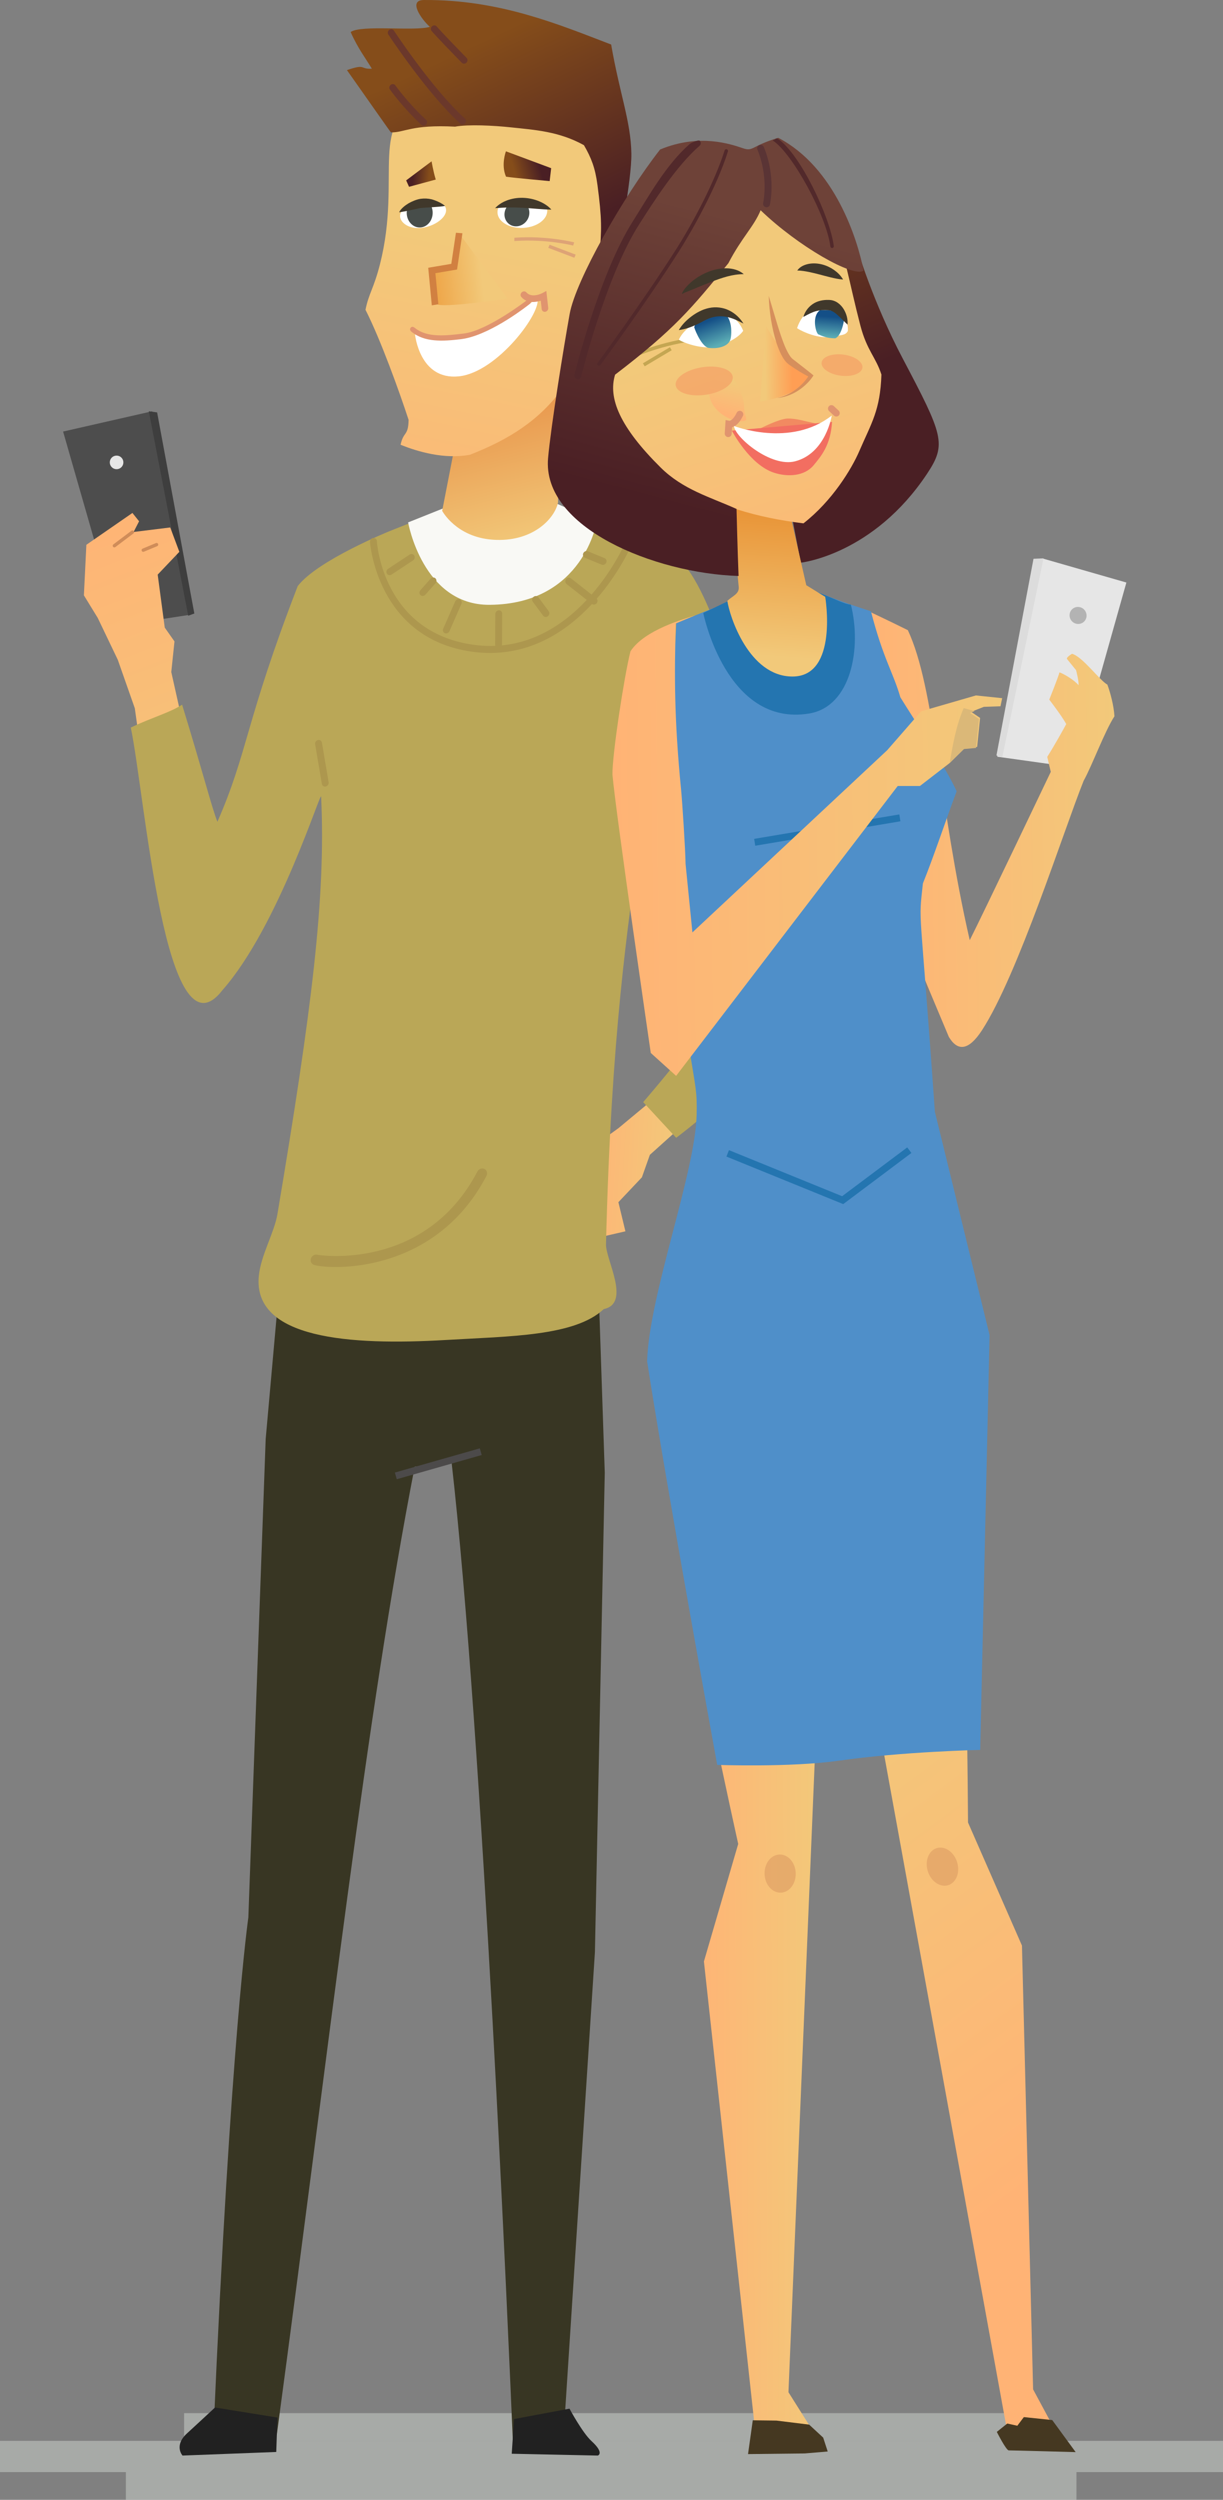 <?xml version="1.0" encoding="UTF-8" standalone="no"?>
<svg
   xmlns:dc="http://purl.org/dc/elements/1.1/"
   xmlns:cc="http://creativecommons.org/ns#"
   xmlns:rdf="http://www.w3.org/1999/02/22-rdf-syntax-ns#"
   xmlns:svg="http://www.w3.org/2000/svg"
   xmlns="http://www.w3.org/2000/svg"
   height="810.61"
   width="396.762"
   xml:space="preserve"
   viewBox="0 0 396.762 810.61"
   y="0px"
   x="0px"
   id="Режим_изоляции"
   version="1.1"><rect x="0" y="0" width="396.762" height="810.61" fill="#808080" stroke="none"/><defs
   id="defs346" />
<g
   transform="translate(-163.351,-105.443)"
   id="g341">
	<g
   id="g8">
		<rect
   id="rect2"
   height="10.119"
   width="396.762"
   style="opacity:0.42;fill:#dee6de"
   y="896.939"
   x="163.351" />
		<rect
   id="rect4"
   height="8.994"
   width="274.869"
   style="opacity:0.42;fill:#dee6de"
   y="887.945"
   x="223.078" />
		<rect
   id="rect6"
   height="8.995"
   width="308.389"
   style="opacity:0.42;fill:#dee6de"
   y="907.058"
   x="204.185" />
	</g>
	<g
   id="g157">
		
			<linearGradient
   gradientTransform="matrix(0.99,-0.007,-0.062,1.011,26.584,1.768)"
   y2="479.011"
   x2="390.171"
   y1="479.011"
   x1="359.187"
   gradientUnits="userSpaceOnUse"
   id="SVGID_1_">
			<stop
   id="stop10"
   style="stop-color:#FFB375"
   offset="0" />
			<stop
   id="stop12"
   style="stop-color:#F2C97A"
   offset="1" />
		</linearGradient>
		<polygon
   id="polygon15"
   points="352.821,479.337 353.225,507.722 366.244,504.719 363.969,495.272 371.593,487.211 374.177,479.914 383.985,471.109 379.035,458.771 364.011,471.251 "
   style="fill:url(#SVGID_1_)" />
		<polygon
   id="polygon17"
   points="183.818,245.381 212.705,238.808 225.315,304.743 201.896,308.346 "
   style="fill:#4d4d4d" />
		<polygon
   id="polygon19"
   points="211.624,238.808 214.326,239.169 226.396,304.382 224.414,305.103 "
   style="fill:#3e3e3e" />
		
			<linearGradient
   gradientTransform="matrix(0.981,-0.216,-0.145,-0.987,62.136,899.34)"
   y2="458.875"
   x2="246.412"
   y1="591.908"
   x1="225.575"
   gradientUnits="userSpaceOnUse"
   id="SVGID_2_">
			<stop
   id="stop21"
   style="stop-color:#FFB375"
   offset="0" />
			<stop
   id="stop23"
   style="stop-color:#F2C97A"
   offset="1" />
		</linearGradient>
		<polygon
   id="polygon26"
   points="219.955,313.434 216.801,308.953 214.506,291.772 221.532,284.386 218.574,276.478 206.687,277.947 208.471,274.478 206.309,271.775 191.372,282.099 190.566,298.49 195.055,305.805 201.562,319.384 207.084,335.102 212.087,370.558 228.172,364.758 218.918,323.365 "
   style="fill:url(#SVGID_2_)" />
		<path
   id="path28"
   d="m 253.132,895.11 c -15.333,-1.104 -7.203,2.487 -20.518,-0.938 5.527,-127.235 11.307,-166.962 11.307,-166.962 l 5.622,-155.157 6.183,-69.147 c 0,0 2.823,7.186 35.923,13.036 26.136,4.622 65.829,5.515 65.829,5.515 l 2.07,61.521 -3.195,155.475 -10.119,155.907 c 0,0 -1.313,2.999 -16.49,2.999 -1.366,-31.828 -9.691,-228.312 -19.917,-317.983 l -11.939,1.672 c -15.741,80.951 -27.517,185.889 -44.756,314.062 z"
   style="fill:#383623" />
		<path
   id="path30"
   d="m 396.22,310.251 c -2.168,-6.099 -8.061,-21.233 -14.516,-25.009 l -54.605,-22.474 -37.471,14.952 c 0,0 -23.237,9.386 -29.682,17.759 -16.992,43.939 -16.123,53.796 -26.063,76.431 -1.78,-4.4 -4.694,-15.998 -11.454,-37.966 -3.769,2.497 -9.972,4.23 -16.651,7.414 4.623,21.937 11.172,109.284 29.761,85.132 18.39,-20.875 32.194,-65.92 31.994,-62.643 1.564,32.744 -3.091,69.283 -14.167,135.232 -1.028,6.133 -5.375,13.303 -6.048,20.107 -2.022,20.385 29.476,22.606 60.663,20.769 20.801,-1.228 41.887,-1.203 51.236,-10.018 8.929,-1.859 0.607,-16.063 0.729,-21.016 1.635,-67.487 7.16,-104.331 11.053,-131.615 0,0 4.597,-22.715 4.412,-19.685 4.761,6.699 31.055,43.18 32.644,52.176 0.971,10.366 -36.041,53.028 -36.041,53.028 l 10.701,11.57 c 0,0 51.308,-38.316 51.354,-64.418 -6.758,-38.167 -31.458,-81.756 -37.849,-99.726 z"
   style="fill:#baa757" />
		<path
   id="path32"
   d="m 253.355,889.377 -0.382,11.157 -30.408,1.163 c 0,0 -2.903,-3.204 1.452,-7.185 2.949,-2.697 9.086,-8.398 9.086,-8.398 z"
   style="fill:#212121" />
		<path
   id="path34"
   d="m 330.118,889.862 -0.75,11.244 27.924,0.592 c 0,0 2.293,-0.733 -2.065,-4.715 -2.949,-2.697 -7.119,-10.493 -7.119,-10.493 z"
   style="fill:#212121" />
		<path
   id="path36"
   d="m 268.793,360.506 c -0.504,0.004 -0.941,-0.345 -1.028,-0.867 l -2.179,-12.857 c -0.103,-0.611 0.303,-1.224 0.911,-1.373 0.595,-0.147 1.182,0.227 1.288,0.838 l 2.181,12.856 c 0.102,0.609 -0.306,1.224 -0.913,1.371 -0.087,0.023 -0.175,0.032 -0.26,0.032 z"
   style="fill:#ad974e" />
		<path
   id="path38"
   d="m 322.625,317.179 c -2.048,0.014 -4.166,-0.125 -6.354,-0.44 -30.624,-4.396 -32.872,-35.265 -32.89,-35.577 -0.036,-0.622 0.429,-1.191 1.044,-1.275 0.626,-0.082 1.14,0.357 1.183,0.977 0.074,1.201 2.185,29.469 31.121,33.624 32.987,4.737 49.232,-32.56 49.392,-32.937 0.25,-0.589 0.914,-0.892 1.471,-0.678 0.564,0.214 0.818,0.867 0.567,1.457 -0.155,0.37 -15.085,34.633 -45.534,34.849 z"
   style="fill:#ad974e" />
		<path
   id="path40"
   d="m 295.753,274.838 32.409,-12.951 28.825,12.533 c 0,0 -4.179,26.929 -34.807,27.146 -21.707,0.156 -26.427,-26.728 -26.427,-26.728 z"
   style="fill:#f9f9f5" />
		
			<linearGradient
   gradientTransform="matrix(-0.99,0.163,0.091,0.995,1439.748,-82.729)"
   y2="181.377"
   x2="1135.164"
   y1="132.15"
   x1="1139.639"
   gradientUnits="userSpaceOnUse"
   id="SVGID_3_">
			<stop
   id="stop42"
   style="stop-color:#E8944A"
   offset="0" />
			<stop
   id="stop44"
   style="stop-color:#F2C97A"
   offset="1" />
		</linearGradient>
		<path
   id="path47"
   d="m 306.802,271.094 c 0,0 4.488,8.497 16.378,9.357 12.723,0.921 20.093,-6.662 21.213,-12.098 0.217,-18.125 -0.449,-51.274 -0.449,-51.274 l -27.94,6.729 z"
   style="fill:url(#SVGID_3_)" />
		
			<linearGradient
   gradientTransform="matrix(-0.992,0.181,0.109,0.989,1438.284,-97.064)"
   y2="77.891"
   x2="1134.205"
   y1="181.357"
   x1="1175.592"
   gradientUnits="userSpaceOnUse"
   id="SVGID_4_">
			<stop
   id="stop49"
   style="stop-color:#FFB375"
   offset="0" />
			<stop
   id="stop51"
   style="stop-color:#F2C97A"
   offset="1" />
		</linearGradient>
		<path
   id="path54"
   d="m 281.925,205.902 c 4.898,9.61 11.064,26.752 13.984,35.701 -0.101,5.375 -1.662,3.616 -2.603,8.068 5.498,2.205 14.107,4.775 22.459,3.253 25.57,-9.979 39.474,-24.844 47.544,-70.418 -1.357,-38.893 -23.638,-55.974 -61.308,-44.543 -19.902,6.039 -8.033,24.253 -15.383,53.169 -1.995,7.856 -3.644,9.472 -4.693,14.77 z"
   style="fill:url(#SVGID_4_)" />
		<path
   id="path56"
   d="m 340.882,174.051 c -0.225,2.954 -4.018,5.329 -8.469,5.306 -4.457,-0.022 -7.884,-2.436 -7.66,-5.39 0.225,-2.954 3.775,-3.435 8.228,-3.411 4.453,0.022 8.125,0.542 7.901,3.495 z"
   style="fill:#ffffff" />
		<path
   id="path58"
   d="m 308.064,173.424 c 0.204,2.47 -3.471,5.239 -7.568,5.867 -4.099,0.627 -7.056,-1.398 -7.331,-3.47 -0.325,-2.457 2.9,-4.219 6.999,-4.847 4.1,-0.627 7.694,-0.02 7.9,2.45 z"
   style="fill:#ffffff" />
		<path
   id="path60"
   d="m 328.16,172.046 c -0.732,0.814 -1.174,1.89 -1.152,3.038 0.047,2.267 1.892,3.939 4.127,3.734 2.228,-0.203 4.001,-2.208 3.953,-4.473 -0.021,-0.926 -0.345,-1.749 -0.864,-2.39 -1.826,0.34 -4.139,0.526 -6.064,0.091 z"
   style="fill:#474d4a" />
		<path
   id="path62"
   d="m 295.474,173.064 c -0.163,0.611 -0.222,1.271 -0.15,1.946 0.276,2.614 2.375,4.478 4.683,4.162 2.315,-0.316 3.961,-2.691 3.682,-5.306 -0.087,-0.822 -0.353,-1.57 -0.749,-2.199 -2.436,0.813 -4.929,1.396 -7.466,1.397 z"
   style="fill:#474d4a" />
		
			<linearGradient
   gradientTransform="matrix(-0.992,0.181,0.109,0.989,1438.284,-97.064)"
   y2="84.213"
   x2="1137.178"
   y1="84.213"
   x1="1157.022"
   gradientUnits="userSpaceOnUse"
   id="SVGID_5_">
			<stop
   id="stop64"
   style="stop-color:#ED9C3B"
   offset="0" />
			<stop
   id="stop66"
   style="stop-color:#F2C97A"
   offset="1" />
		</linearGradient>
		<path
   id="path69"
   d="m 312.276,181.082 c 0,0 0.893,14.119 -7.245,11.873 -2.732,-0.755 -2.086,8.494 0.449,11.285 4.015,0.862 22.554,-2.007 22.554,-2.007 z"
   style="fill:url(#SVGID_5_)" />
		<path
   id="path71"
   d="m 337.636,202.117 c 0,0 -20.521,16.778 -39.64,11.74 0,0 1.396,14.925 14.202,13.624 12.56,-1.275 27.206,-21.131 25.438,-25.364 z"
   style="fill:#ffffff" />
		<path
   id="path73"
   d="m 349.291,185.074 c -0.084,-0.022 -8.642,-2.209 -19.076,-1.472 v -1.071 c 10.614,-0.75 19.322,1.479 19.412,1.503 z"
   style="fill:#dea376" />
		
			<linearGradient
   gradientTransform="matrix(-0.992,0.181,0.109,0.989,1438.284,-97.064)"
   y2="-14.681"
   x2="1139.654"
   y1="105.208"
   x1="1106.744"
   gradientUnits="userSpaceOnUse"
   id="SVGID_6_">
			<stop
   id="stop75"
   style="stop-color:#4A1F24"
   offset="0.218" />
			<stop
   id="stop77"
   style="stop-color:#854D1A"
   offset="0.774" />
		</linearGradient>
		<path
   id="path80"
   d="m 357.175,165.406 c -0.733,-5.567 -2.051,-8.87 -4.383,-12.883 -8.096,-4.499 -16.022,-4.963 -23.611,-5.775 -5.732,-0.616 -13.851,-1.026 -18.198,-0.234 -14.241,-0.735 -16.38,1.956 -20.791,1.855 -0.144,-0.003 -7.781,-11 -14.292,-20.193 6.363,-2.171 4.039,-0.229 8.079,-0.458 -1.878,-3.205 -4.471,-6.453 -6.872,-11.886 3.354,-2.418 20.741,-0.186 25.695,-1.679 -2.817,-2.526 -7.098,-8.666 -1.997,-8.706 24.698,-0.2 44.014,8.02 60.811,14.433 2.841,16.274 6.367,24.883 6.562,35.311 0.163,8.656 -4.488,31.997 -4.488,31.997 l -5.931,1.556 c 0.831,-8.715 0.874,-12.302 -0.584,-23.338 z"
   style="fill:url(#SVGID_6_)" />
		<polygon
   id="polygon82"
   points="341.651,184.798 350.114,188.013 349.676,189.022 341.215,185.807 "
   style="fill:#dea376" />
		
			<linearGradient
   gradientTransform="matrix(-1.003,-0.102,-0.194,1.187,1497.726,79.456)"
   y2="186.14"
   x2="1103.592"
   y1="190.21"
   x1="1094.701"
   gradientUnits="userSpaceOnUse"
   id="SVGID_7_">
			<stop
   id="stop84"
   style="stop-color:#FFB375"
   offset="0" />
			<stop
   id="stop86"
   style="stop-color:#F2C97A"
   offset="1" />
		</linearGradient>
		<path
   id="path89"
   d="m 355.261,190.599 c -0.653,4.018 0.016,8.538 3.151,8.856 3.134,0.317 7.55,-3.683 8.205,-7.704 0.655,-4.015 -1.354,-7.533 -4.49,-7.85 -3.134,-0.32 -6.209,2.681 -6.866,6.698 z"
   style="fill:url(#SVGID_7_)" />
		<path
   id="path91"
   d="m 300.875,146.185 c -0.29,0.035 -0.582,-0.048 -0.803,-0.253 -6.092,-5.648 -10.067,-11.25 -10.235,-11.484 -0.33,-0.467 -0.202,-1.143 0.285,-1.508 0.493,-0.368 1.151,-0.283 1.481,0.18 0.039,0.057 4.036,5.679 9.974,11.185 0.416,0.386 0.417,1.065 0.004,1.514 -0.195,0.212 -0.449,0.335 -0.706,0.366 z"
   style="fill:#6b382b" />
		<path
   id="path93"
   d="m 313.51,145.813 c -0.285,0.034 -0.57,-0.045 -0.792,-0.245 -10.705,-9.669 -23.273,-28.76 -23.397,-28.952 -0.315,-0.479 -0.165,-1.15 0.331,-1.502 0.498,-0.351 1.159,-0.249 1.472,0.23 0.123,0.191 12.558,19.076 23.077,28.578 0.425,0.383 0.433,1.061 0.022,1.514 -0.193,0.22 -0.45,0.345 -0.713,0.377 z"
   style="fill:#6b382b" />
		<path
   id="path95"
   d="m 314.004,126.086 c -0.304,0.036 -0.612,-0.059 -0.837,-0.285 -8.374,-8.581 -9.768,-10.275 -9.823,-10.343 -0.359,-0.442 -0.273,-1.121 0.191,-1.516 0.469,-0.395 1.137,-0.358 1.497,0.085 0.07,0.087 1.517,1.819 9.707,10.212 0.401,0.407 0.368,1.088 -0.065,1.518 -0.19,0.19 -0.428,0.301 -0.67,0.329 z"
   style="fill:#6b382b" />
		<g
   id="g101">
			<g
   id="g99">
				<path
   id="path97"
   d="m 307.721,172.225 c -1.712,0.342 -7.046,0.549 -8.049,0.685 0,0 -5.555,1.255 -6.85,1.37 0.579,-1.19 1.989,-2.26 3.082,-2.912 1.099,-0.647 2.712,-1.301 3.926,-1.465 1.214,-0.165 2.428,-0.104 3.575,0.176 1.138,0.296 3.434,1.259 4.316,2.146 z"
   style="fill:#40382b" />
			</g>
		</g>
		
			<linearGradient
   gradientTransform="matrix(-0.958,0.349,0.279,0.943,1354.766,-196.691)"
   y2="-14.934"
   x2="1068.459"
   y1="-14.934"
   x1="1053.821"
   gradientUnits="userSpaceOnUse"
   id="SVGID_8_">
			<stop
   id="stop103"
   style="stop-color:#4A1F24"
   offset="0.218" />
			<stop
   id="stop105"
   style="stop-color:#854D1A"
   offset="0.774" />
		</linearGradient>
		<path
   id="path108"
   d="m 342.162,159.98 -0.488,4.184 c 0,0 -11.64,-1.016 -14.157,-1.43 -1.715,-3.881 -0.027,-8.221 -0.027,-8.221 z"
   style="fill:url(#SVGID_8_)" />
		
			<linearGradient
   gradientTransform="matrix(0.994,0.015,-0.086,1.005,504.34,4.677)"
   y2="159.292"
   x2="-186.97"
   y1="159.292"
   x1="-196.599"
   gradientUnits="userSpaceOnUse"
   id="SVGID_9_">
			<stop
   id="stop110"
   style="stop-color:#4A1F24"
   offset="0.218" />
			<stop
   id="stop112"
   style="stop-color:#854D1A"
   offset="0.774" />
		</linearGradient>
		<path
   id="path115"
   d="m 295.115,163.938 0.934,2.077 c 0,0 3.459,-0.94 8.669,-2.345 -0.847,-2.759 -1.352,-5.917 -1.352,-5.917 z"
   style="fill:url(#SVGID_9_)" />
		<path
   id="path117"
   d="m 312.752,215.445 c -5.862,0.7 -11.69,1.011 -15.9,-2.426 -0.442,-0.361 -0.651,-0.85 -0.261,-1.32 0.39,-0.47 0.925,-0.275 1.37,0.085 3.881,3.172 9.791,2.553 15.926,1.798 7.554,-0.925 20.172,-10.607 20.294,-10.703 0.48,-0.381 0.947,-0.86 1.294,-0.403 0.343,0.454 0.233,1.132 -0.245,1.512 -0.52,0.414 -11.753,9.337 -20.872,11.2 -0.45,0.092 -1.151,0.204 -1.606,0.257 z"
   style="fill:#e0946f" />
		<g
   id="g121">
			<path
   id="path119"
   d="m 340.197,206.554 c -0.558,0.067 -1.049,-0.311 -1.111,-0.872 l -0.302,-2.738 c -1.636,0.528 -4.393,0.956 -6.301,-1.197 -0.379,-0.426 -0.319,-1.107 0.134,-1.52 0.451,-0.412 1.126,-0.401 1.501,0.026 1.776,2.006 5.102,0.269 5.137,0.251 l 1.342,-0.715 0.61,5.505 c 0.066,0.585 -0.358,1.144 -0.945,1.251 -0.02,0.005 -0.042,0.006 -0.065,0.009 z"
   style="fill:#e0946f" />
		</g>
		<path
   id="path123"
   d="m 371.073,373.756 c -0.108,0.012 -0.216,0.008 -0.327,-0.015 -0.592,-0.117 -0.949,-0.713 -0.793,-1.329 l 5.212,-20.417 c 0.158,-0.616 0.767,-1.023 1.366,-0.902 0.595,0.118 0.949,0.712 0.793,1.33 l -5.214,20.417 c -0.128,0.502 -0.558,0.863 -1.037,0.916 z"
   style="fill:#aa9449" />
		<polygon
   id="polygon125"
   points="309.762,191.001 311.266,180.913 313.374,181.083 311.625,192.839 304.595,194.026 305.559,204.105 303.438,204.459 302.272,192.265 "
   style="fill:#d18041" />
		<path
   id="path127"
   d="m 272.603,516.293 c -3.728,0.026 -6.407,-0.363 -7.423,-0.707 -0.855,-0.292 -1.269,-1.255 -0.924,-2.15 0.345,-0.892 1.317,-1.382 2.172,-1.094 0.414,0.111 34.831,5.411 51.804,-27.021 0.448,-0.853 1.462,-1.224 2.274,-0.827 0.81,0.397 1.103,1.41 0.655,2.264 -13.046,24.93 -36.387,29.448 -48.558,29.535 z"
   style="fill:#ad974e" />
		<path
   id="path129"
   d="m 289.759,291.955 c -0.359,0.003 -0.702,-0.173 -0.895,-0.5 -0.31,-0.519 -0.129,-1.225 0.403,-1.577 l 6.957,-4.592 c 0.534,-0.353 1.215,-0.217 1.523,0.303 0.312,0.52 0.131,1.227 -0.403,1.578 l -6.957,4.592 c -0.198,0.131 -0.413,0.194 -0.628,0.196 z"
   style="fill:#ad974e" />
		<path
   id="path131"
   d="m 308.076,310.848 c -0.134,10e-4 -0.269,-0.023 -0.398,-0.074 -0.561,-0.222 -0.803,-0.879 -0.547,-1.465 l 3.878,-8.828 c 0.257,-0.588 0.918,-0.883 1.48,-0.661 0.558,0.223 0.802,0.879 0.546,1.466 l -3.879,8.829 c -0.196,0.451 -0.635,0.73 -1.08,0.733 z"
   style="fill:#ad974e" />
		<path
   id="path133"
   d="m 325.031,315.554 c -0.586,0.004 -1.048,-0.46 -1.045,-1.064 l 0.052,-9.938 c 0.004,-0.625 0.505,-1.166 1.121,-1.206 0.562,-0.036 1.112,0.435 1.109,1.062 l -0.052,9.938 c -0.002,0.626 -0.505,1.167 -1.121,1.208 -0.02,-10e-4 -0.041,0 -0.064,0 z"
   style="fill:#ad974e" />
		<path
   id="path135"
   d="m 340.391,305.507 c -0.325,0.003 -0.638,-0.139 -0.841,-0.414 l -3.34,-4.519 c -0.357,-0.484 -0.241,-1.199 0.259,-1.599 0.502,-0.398 1.198,-0.329 1.557,0.155 l 3.341,4.518 c 0.358,0.484 0.242,1.201 -0.26,1.599 -0.22,0.174 -0.471,0.259 -0.716,0.26 z"
   style="fill:#ad974e" />
		<path
   id="path137"
   d="m 356.018,301.504 c -0.229,0.002 -0.457,-0.069 -0.648,-0.218 l -8.227,-6.472 c -0.471,-0.37 -0.53,-1.082 -0.132,-1.588 0.395,-0.506 1.101,-0.615 1.569,-0.245 l 8.228,6.471 c 0.471,0.37 0.53,1.081 0.133,1.588 -0.236,0.301 -0.583,0.462 -0.923,0.464 z"
   style="fill:#ad974e" />
		<path
   id="path139"
   d="m 358.942,288.624 c -0.138,10e-4 -0.277,-0.024 -0.406,-0.078 l -5.427,-2.233 c -0.556,-0.23 -0.794,-0.888 -0.531,-1.473 0.265,-0.585 0.935,-0.869 1.485,-0.643 l 5.427,2.233 c 0.556,0.228 0.795,0.888 0.531,1.472 -0.202,0.445 -0.639,0.719 -1.079,0.722 z"
   style="fill:#ad974e" />
		<path
   id="path141"
   d="m 300.472,298.693 c -0.253,0.002 -0.502,-0.085 -0.7,-0.263 -0.445,-0.402 -0.46,-1.118 -0.034,-1.601 l 3.285,-3.714 c 0.428,-0.481 1.134,-0.548 1.577,-0.144 0.443,0.402 0.46,1.118 0.034,1.6 l -3.287,3.713 c -0.236,0.268 -0.559,0.407 -0.875,0.409 z"
   style="fill:#ad974e" />
		
			<rect
   id="rect143"
   height="2.25"
   width="28.648"
   style="fill:#4c4a4a"
   transform="matrix(0.962,-0.274,0.274,0.962,-147.228,105.913)"
   y="578.798"
   x="291.153" />
		<g
   id="g149">
			<g
   id="g147">
				<path
   id="path145"
   d="m 342.231,173.415 c -1.694,-0.018 -3.229,-0.14 -4.744,-0.258 -1.51,-0.122 -2.976,-0.244 -4.435,-0.329 -1.455,-0.082 -2.898,-0.133 -4.376,-0.112 -1.485,0.012 -2.99,0.113 -4.699,0.226 1.202,-1.32 2.796,-2.191 4.442,-2.723 1.654,-0.527 3.382,-0.709 5.047,-0.608 1.669,0.101 3.282,0.476 4.777,1.089 1.484,0.631 2.892,1.464 3.988,2.715 z"
   style="fill:#40382b" />
			</g>
		</g>
		<path
   id="path151"
   d="m 203.381,255.383 c 0,1.219 -0.988,2.206 -2.207,2.206 -1.219,0 -2.207,-0.987 -2.207,-2.206 0,-1.219 0.988,-2.207 2.207,-2.207 1.22,-10e-4 2.207,0.987 2.207,2.207 z"
   style="fill:#e6e6e6" />
		<path
   id="path153"
   d="m 200.455,282.945 c -0.164,0 -0.326,-0.074 -0.432,-0.215 -0.179,-0.238 -0.132,-0.577 0.107,-0.757 l 5.855,-4.414 c 0.237,-0.181 0.577,-0.131 0.757,0.107 0.179,0.238 0.132,0.577 -0.107,0.757 l -5.855,4.414 c -0.098,0.072 -0.212,0.108 -0.325,0.108 z"
   style="fill:#cf8c59" />
		<path
   id="path155"
   d="m 209.822,284.386 c -0.212,0 -0.412,-0.125 -0.499,-0.332 -0.115,-0.276 0.015,-0.592 0.291,-0.707 l 4.324,-1.802 c 0.274,-0.115 0.592,0.015 0.707,0.291 0.115,0.275 -0.015,0.592 -0.291,0.707 l -4.324,1.802 c -0.068,0.028 -0.139,0.041 -0.208,0.041 z"
   style="fill:#cf8c59" />
	</g>
	<g
   id="g339">
		<polygon
   id="polygon159"
   points="501.475,286.503 528.768,294.339 511.873,354.318 486.883,350.816 "
   style="fill:#e6e6e6" />
		<path
   id="path161"
   d="m 515.834,305.383 c -0.177,1.513 -1.545,2.572 -3.059,2.368 -1.515,-0.205 -2.598,-1.596 -2.419,-3.108 0.176,-1.512 1.546,-2.571 3.061,-2.366 1.513,0.203 2.595,1.594 2.417,3.106 z"
   style="fill:#b3b3b3" />
		
			<linearGradient
   gradientTransform="matrix(1,0,0.013,1,-7.249,0)"
   y2="374.296"
   x2="527.658"
   y1="374.296"
   x1="448.392"
   gradientUnits="userSpaceOnUse"
   id="SVGID_10_">
			<stop
   id="stop163"
   style="stop-color:#FFB375"
   offset="0" />
			<stop
   id="stop165"
   style="stop-color:#F2C97A"
   offset="1" />
		</linearGradient>
		<path
   id="path168"
   d="m 445.181,303.662 c 0,0 6.655,3.126 12.692,6.125 8.811,18.729 10.089,57.016 20.077,100.524 3.861,-7.566 26.294,-54.586 26.294,-54.586 0,0 -0.953,-3.964 -1.146,-4.864 2.294,-3.603 5.285,-9.007 6.163,-10.628 -1.477,-2.702 -5.51,-7.927 -5.51,-7.927 0,0 2.965,-7.386 3.305,-8.827 1.266,0.36 4.898,2.522 6.18,4.143 0.164,-1.261 -0.785,-4.864 -0.785,-4.864 l -2.93,-3.603 c 0,0 -0.546,-0.361 1.598,-1.712 3.39,0.864 9.014,8.678 11.482,9.998 0.935,2.522 2.072,6.666 2.299,10.268 -3.177,4.864 -7.35,16.213 -9.99,20.896 -6.432,16.029 -21.299,62.899 -32.968,80.888 -4.462,6.879 -8.028,6.796 -10.78,2.162 -14.143,-33.868 -15.915,-35.798 -22.546,-69.538 z"
   style="fill:url(#SVGID_10_)" />
		<g
   id="g172">
			<path
   id="path170"
   d="m 399.932,319.108 -2.09,-2.673 c 2.852,-2.217 9.361,-0.956 10.638,-0.682 l -0.668,3.297 c -2.464,-0.529 -6.677,-0.875 -7.88,0.058 z"
   style="fill:#e0946f" />
		</g>
		<g
   id="g176">
			<path
   id="path174"
   d="m 412.415,332.054 c -0.707,0 -1.37,-0.448 -1.616,-1.154 -0.305,-0.884 0.157,-1.838 1.038,-2.133 0.421,-0.251 0.809,-2.246 0.649,-4.21 -0.076,-0.929 0.612,-1.733 1.54,-1.799 0.949,-0.079 1.744,0.633 1.82,1.562 0.093,1.083 0.383,6.547 -2.9,7.645 -0.176,0.061 -0.356,0.089 -0.531,0.089 z"
   style="fill:#e0946f" />
		</g>
		
			<linearGradient
   gradientTransform="matrix(1,0.01,0.003,1,-612.789,-14.328)"
   y2="761.865"
   x2="1040.93"
   y1="761.865"
   x1="997.824"
   gradientUnits="userSpaceOnUse"
   id="SVGID_11_">
			<stop
   id="stop178"
   style="stop-color:#FFB375"
   offset="0" />
			<stop
   id="stop180"
   style="stop-color:#F2C97A"
   offset="1" />
		</linearGradient>
		<path
   id="path183"
   d="m 387.075,620.364 c -1.571,5.043 15.763,82.999 15.763,82.999 l -11.123,38.11 16.917,154.855 20.672,0.961 -10.163,-16.131 10.93,-262.305 z"
   style="fill:url(#SVGID_11_)" />
		
			<linearGradient
   gradientTransform="matrix(-0.994,0.046,0.156,0.999,259.23,21.527)"
   y2="644.335"
   x2="-53.247"
   y1="784.643"
   x1="-140.036"
   gradientUnits="userSpaceOnUse"
   id="SVGID_12_">
			<stop
   id="stop185"
   style="stop-color:#FFB375"
   offset="0" />
			<stop
   id="stop187"
   style="stop-color:#F2C97A"
   offset="1" />
		</linearGradient>
		<path
   id="path190"
   d="m 474.537,607.726 c 2.401,4.978 2.854,88.69 2.854,88.69 l 17.5,39.909 3.615,143.911 8.476,15.74 -17.202,-3.948 -50.798,-279.138 z"
   style="fill:url(#SVGID_12_)" />
		
			<linearGradient
   gradientTransform="matrix(0.996,-0.084,0.097,0.997,-662.607,140.129)"
   y2="71.785"
   x2="1042.886"
   y1="213.054"
   x1="1089.976"
   gradientUnits="userSpaceOnUse"
   id="SVGID_13_">
			<stop
   id="stop192"
   style="stop-color:#4A1F24"
   offset="0.218" />
			<stop
   id="stop194"
   style="stop-color:#854D1A"
   offset="0.774" />
		</linearGradient>
		<path
   id="path197"
   d="m 441.459,186.152 c 0,0 5.103,17.239 14.747,35.539 13.089,24.831 14.307,27.711 7.968,37.274 -17.512,26.419 -41.034,28.939 -41.034,28.939 L 402.601,181.093 Z"
   style="fill:url(#SVGID_13_)" />
		<path
   id="path199"
   d="m 466.639,465.944 c -4.92,-70.498 -5.383,-59.986 -3.884,-74.04 3.628,-8.996 7.149,-19.754 10.949,-29.873 -3.464,-7.728 -14.374,-24.14 -18.256,-30.468 -2.357,-8.152 -5.593,-12.534 -9.545,-27.901 -13.75,-4.324 -26.337,-9.856 -26.337,-9.856 0,0 -14.241,4.483 -30.572,11.151 -2.059,0.841 -4.151,1.715 -6.254,2.622 -0.529,16.49 -4.676,42.724 -8.802,70.458 1.048,3.369 2.155,8.261 3.125,13.017 1.565,7.676 2.769,14.998 2.769,14.998 0,0 0.993,4.751 2.368,11.936 1.425,7.453 3.257,17.526 4.819,27.651 1.925,12.48 2.519,13.434 2.334,21.238 -0.452,19.034 -15.434,58.368 -16.071,80.013 6.92,44.289 22.742,130.849 22.742,130.849 0,0 23.898,0.868 39.609,-1.383 20.476,-2.93 45.713,-3.479 45.713,-3.479 l 3.04,-134.508 z"
   style="fill:#4f8fc9" />
		<path
   id="path201"
   d="m 391.502,304.206 c 0,0 7.419,37.043 34.352,32.606 13.649,-2.249 17.095,-21.258 13.534,-35.312 -3.75,-0.17 -12.959,-6.847 -24.02,-6.289 -7.185,0.365 -14.926,4.872 -23.866,8.995 z"
   style="fill:#2475b0" />
		
			<linearGradient
   gradientTransform="matrix(0.986,0.179,-0.166,0.984,-573.004,-145.436)"
   y2="280.847"
   x2="1047.025"
   y1="231.179"
   x1="1041.566"
   gradientUnits="userSpaceOnUse"
   id="SVGID_14_">
			<stop
   id="stop203"
   style="stop-color:#E89133"
   offset="0" />
			<stop
   id="stop205"
   style="stop-color:#F2C97A"
   offset="1" />
		</linearGradient>
		<path
   id="path208"
   d="m 431.067,298.978 c 0,0 4.371,25.841 -10.62,25.841 -14.242,0 -20.495,-19.819 -21.128,-24.548 1.831,-1.676 3.89,-2.263 3.687,-4.497 -1.318,-14.616 -4.505,-42.725 -4.505,-42.725 l 17.465,2.811 8.959,39.351 z"
   style="fill:url(#SVGID_14_)" />
		
			<linearGradient
   gradientTransform="matrix(1.042,-0.002,0.013,0.841,-661.241,150.179)"
   y2="78.919"
   x2="1017.449"
   y1="191.544"
   x1="1062.499"
   gradientUnits="userSpaceOnUse"
   id="SVGID_15_">
			<stop
   id="stop210"
   style="stop-color:#FFB375"
   offset="0" />
			<stop
   id="stop212"
   style="stop-color:#F2C97A"
   offset="1" />
		</linearGradient>
		<path
   id="path215"
   d="m 449.301,226.903 c -0.394,11.617 -3.197,15.613 -7.182,24.833 -2.526,5.844 -8.818,16.184 -18.12,23.415 -30.089,-3.692 -54.173,-15.523 -68.555,-47.399 -3.879,-36.002 13.381,-64.026 57.679,-59.905 23.404,2.178 22.032,15.171 29.349,43.158 2.116,8.102 5.014,10.242 6.829,15.898 z"
   style="fill:url(#SVGID_15_)" />
		
			<linearGradient
   gradientTransform="matrix(0.623,-0.001,0.009,0.623,-503.933,209.243)"
   y2="25.091"
   x2="1469.127"
   y1="25.091"
   x1="1483.213"
   gradientUnits="userSpaceOnUse"
   id="SVGID_16_">
			<stop
   id="stop217"
   style="stop-color:#FF9E54"
   offset="0" />
			<stop
   id="stop219"
   style="stop-color:#F2C97A"
   offset="1" />
		</linearGradient>
		<path
   id="path222"
   d="m 411.86,211.123 c 0,0 5.047,9.883 14.583,16.17 -3.537,6.61 -16.513,8.385 -16.513,8.385 z"
   style="fill:url(#SVGID_16_)" />
		<path
   id="path224"
   d="m 369.168,221.311 -0.484,-1.023 c 0.093,-0.041 9.258,-4.231 20.894,-5.545 l 0.139,1.117 c -11.459,1.294 -20.458,5.408 -20.549,5.451 z"
   style="fill:#c4a652" />
		
			<linearGradient
   gradientTransform="matrix(1,-0.002,0.015,0.975,-644.504,117.264)"
   y2="24.365"
   x2="1056.191"
   y1="193.937"
   x1="1009.641"
   gradientUnits="userSpaceOnUse"
   id="SVGID_17_">
			<stop
   id="stop226"
   style="stop-color:#4A1F24"
   offset="0.218" />
			<stop
   id="stop228"
   style="stop-color:#6E4238"
   offset="0.774" />
		</linearGradient>
		<path
   id="path231"
   d="m 362.895,226.939 c 19.223,-14.679 24.925,-21.598 36.756,-36.147 4.355,-8.396 8.277,-11.839 10.457,-17.17 12.158,11.713 30.13,21.932 33.404,19.586 -1.93,-10.071 -9.275,-33.494 -27.682,-43.081 -8.727,2.641 -8.089,4.501 -11.347,3.42 -3.953,-1.313 -14.12,-4.967 -26.98,0.374 -11.913,15.202 -27.37,42.339 -29.345,53.336 -1.907,10.612 -6.045,36.12 -7.002,46.716 -2.032,22.566 34.562,37.398 61.802,38.241 -0.32,-7.494 -0.664,-21.738 -0.664,-21.738 -8.601,-3.873 -17.353,-6.23 -24.639,-13.45 -13.228,-13.114 -17.086,-22.49 -14.76,-30.087 z"
   style="fill:url(#SVGID_17_)" />
		<polygon
   id="polygon233"
   points="380.677,218.04 381.262,219.01 372.501,224.226 371.916,223.258 "
   style="fill:#c4a652" />
		
			<linearGradient
   gradientTransform="matrix(1,-0.002,0.015,1,-646.054,107.904)"
   y2="123.187"
   x2="1045.455"
   y1="133.839"
   x1="1042.531"
   gradientUnits="userSpaceOnUse"
   id="SVGID_18_">
			<stop
   id="stop235"
   style="stop-color:#FFB375"
   offset="0" />
			<stop
   id="stop237"
   style="stop-color:#F2C97A"
   offset="1" />
		</linearGradient>
		<path
   id="path240"
   d="m 404.772,237.473 c 0.055,3.737 2.113,4.548 -1.334,4.556 -3.448,0.006 -8.23,-3.233 -9.531,-6.751 -1.807,-4.883 1.062,-8.37 4.512,-8.375 3.445,-0.006 6.295,6.838 6.353,10.57 z"
   style="fill:url(#SVGID_18_)" />
		<g
   id="g244">
			<path
   id="path242"
   d="m 399.61,247.178 c -0.03,0 -0.059,-0.001 -0.089,-0.004 -0.62,-0.048 -1.091,-0.589 -1.05,-1.208 l 0.278,-4.322 1.249,0.253 c -0.04,-0.011 1.119,0.004 2.342,-2.603 0.261,-0.557 0.933,-0.794 1.495,-0.524 0.563,0.27 0.807,0.941 0.544,1.501 -1.184,2.523 -2.549,3.42 -3.525,3.722 l -0.138,2.147 c -0.04,0.591 -0.526,1.038 -1.106,1.038 z"
   style="fill:#e0946f" />
		</g>
		<path
   id="path246"
   d="m 404.455,212.712 c -1.575,2.345 -5.634,4.321 -9.153,5.145 -4.049,0.945 -10.291,-1.229 -11.719,-2.28 1.228,-2.564 3.484,-4.507 7.03,-6.608 3.548,-2.102 10.786,-3.652 13.842,3.743 z"
   style="fill:#ffffff" />
		
			<linearGradient
   gradientTransform="matrix(0.965,-0.249,0.262,0.969,-246.691,201.744)"
   y2="176.613"
   x2="619.608"
   y1="163.154"
   x1="617.997"
   gradientUnits="userSpaceOnUse"
   id="SVGID_19_">
			<stop
   id="stop248"
   style="stop-color:#144F87"
   offset="0.261" />
			<stop
   id="stop250"
   style="stop-color:#5CADB5"
   offset="0.885" />
		</linearGradient>
		<path
   id="path253"
   d="m 393.217,218.254 c 3.27,0.406 5.961,-0.596 6.783,-2.075 0.824,-0.762 1.244,-7.651 -1.846,-9.077 -3.517,0.307 -8.507,0.063 -9.546,4.369 -0.411,-0.532 2.02,6.231 4.609,6.783 z"
   style="fill:url(#SVGID_19_)" />
		<path
   id="path255"
   d="m 421.931,211.853 c 2.293,1.532 7.289,3.378 10.575,2.847 3.786,-0.611 5.142,-0.463 5.901,-1.918 0.278,-3.439 -2.346,-8.185 -6.189,-8.789 -3.845,-0.6 -8.556,2.519 -10.287,7.86 z"
   style="fill:#ffffff" />
		
			<linearGradient
   gradientTransform="matrix(-0.99,-0.153,-0.14,0.988,1810.461,101.625)"
   y2="324.231"
   x2="1346.2"
   y1="313.625"
   x1="1347.048"
   gradientUnits="userSpaceOnUse"
   id="SVGID_20_">
			<stop
   id="stop257"
   style="stop-color:#144F87"
   offset="0.261" />
			<stop
   id="stop259"
   style="stop-color:#5CADB5"
   offset="0.885" />
		</linearGradient>
		<path
   id="path262"
   d="m 434.298,215.156 c -2.675,-0.026 -4.204,-0.738 -5.518,-1.312 -0.86,-0.716 -2.119,-6 0.633,-7.846 3.35,-0.061 6.505,0.061 7.745,2.382 0.323,-0.606 -0.484,5.909 -2.86,6.776 z"
   style="fill:url(#SVGID_20_)" />
		<path
   id="path264"
   d="m 350.81,228.411 c -0.093,0 -0.188,-0.012 -0.282,-0.035 -0.604,-0.154 -0.974,-0.767 -0.829,-1.369 0.08,-0.324 8.015,-32.645 19.02,-49.902 4.909,-7.701 10.625,-18.215 18.399,-24.972 0.465,-0.403 2.874,-1.478 3.288,-1.006 0.41,0.471 0.366,1.181 -0.101,1.585 -7.529,6.549 -14.845,18.026 -19.686,25.619 -10.805,16.946 -18.656,48.913 -18.734,49.233 -0.123,0.511 -0.575,0.847 -1.075,0.847 z"
   style="fill:#52292b" />
		<path
   id="path266"
   d="m 357.682,224.028 c -0.12,0 -0.239,-0.037 -0.341,-0.114 -0.249,-0.186 -0.305,-0.538 -0.12,-0.787 0.144,-0.194 14.508,-19.638 25.403,-36.725 5.616,-8.81 12.68,-22.182 15.805,-32.195 0.091,-0.293 0.408,-0.456 0.702,-0.361 0.298,0.097 0.465,0.414 0.37,0.709 -3.604,11.554 -11.707,25.84 -15.927,32.46 -10.917,17.119 -25.302,36.593 -25.446,36.788 -0.11,0.146 -0.278,0.225 -0.446,0.225 z"
   style="fill:#52292b" />
		<path
   id="path268"
   d="m 433.302,185.871 c -0.281,0 -0.529,-0.211 -0.564,-0.498 -1.273,-9.987 -12.286,-30.141 -18.612,-34.32 -0.262,-0.172 0.546,-0.19 0.714,-0.45 0.17,-0.257 0.551,-0.35 0.809,-0.179 7.183,4.746 16.983,25.253 18.204,34.822 0.04,0.308 -0.177,0.587 -0.486,0.622 -0.023,0.001 -0.044,0.003 -0.065,0.003 z"
   style="fill:#52292b" />
		<path
   id="path270"
   d="m 412.046,172.66 c -0.072,0 -0.146,-0.006 -0.222,-0.021 -0.61,-0.122 -1.012,-0.715 -0.898,-1.324 1.75,-9.376 -1.805,-17.231 -1.842,-17.309 -0.261,-0.566 -0.016,-1.231 0.547,-1.485 0.564,-0.254 1.233,0 1.494,0.566 0.161,0.346 3.891,8.595 2.012,18.67 -0.1,0.533 -0.565,0.903 -1.091,0.903 z"
   style="fill:#5a3435" />
		<path
   id="path272"
   d="m 410.306,244.233 c 0,0 2.95,5.331 17.745,-1.46 -3.469,-0.692 -6.347,-1.688 -9.255,-1.603 -2.643,0.078 -8.49,3.063 -8.49,3.063 z"
   style="fill:#f28a61" />
		<g
   id="g278">
			<g
   id="g276">
				<path
   id="path274"
   d="m 384.956,200.622 c -0.046,0.042 -0.083,0.084 -0.157,0.119 -0.025,0.004 -0.036,0.018 -0.076,0.008 -0.055,-0.014 -0.091,-0.052 -0.096,-0.11 -0.005,-0.077 0.013,-0.114 0.021,-0.15 0.046,-0.141 0.102,-0.252 0.159,-0.37 0.123,-0.222 0.261,-0.427 0.397,-0.632 0.28,-0.409 0.597,-0.771 0.914,-1.142 0.647,-0.719 1.361,-1.362 2.112,-1.957 1.51,-1.175 3.189,-2.139 5.003,-2.84 1.81,-0.699 3.775,-1.134 5.793,-1.108 1.994,0.03 4.12,0.564 5.62,1.906 -1.97,-0.003 -3.638,0.298 -5.296,0.73 -1.649,0.433 -3.254,1.005 -4.869,1.621 -1.615,0.619 -3.236,1.291 -4.888,1.972 l -2.511,1.024 -1.284,0.515 c -0.216,0.085 -0.427,0.177 -0.633,0.275 -0.105,0.045 -0.212,0.097 -0.294,0.146 -0.023,0.012 -0.034,0.029 -0.044,0.006 -0.028,-0.057 -0.079,-0.048 -0.043,-0.034 0.041,0.021 0.113,0.021 0.172,0.021 z"
   style="fill:#40382b" />
			</g>
		</g>
		<g
   id="g284">
			<g
   id="g282">
				<path
   id="path280"
   d="m 421.997,193.159 c 0.851,-1.259 2.337,-1.883 3.763,-2.16 1.456,-0.264 2.945,-0.155 4.335,0.206 1.389,0.361 2.69,0.979 3.842,1.783 1.148,0.817 2.173,1.804 2.925,3.098 -1.483,-0.105 -2.769,-0.402 -4.014,-0.695 -1.236,-0.301 -2.412,-0.62 -3.565,-0.924 -1.157,-0.303 -2.289,-0.59 -3.459,-0.825 -1.181,-0.228 -2.365,-0.46 -3.827,-0.483 z"
   style="fill:#40382b" />
			</g>
		</g>
		<g
   id="g290">
			<g
   id="g288">
				<path
   id="path286"
   d="m 383.562,212.475 c 1.107,-1.872 2.553,-3.256 4.142,-4.46 0.8,-0.599 1.642,-1.13 2.573,-1.598 0.293,-0.139 0.425,-0.211 0.725,-0.34 0.269,-0.125 0.528,-0.219 0.786,-0.314 0.522,-0.18 1.059,-0.342 1.611,-0.453 2.202,-0.471 4.609,-0.167 6.563,0.828 1.969,0.977 3.509,2.499 4.581,4.233 -1.796,-0.971 -3.556,-1.784 -5.311,-2.141 -1.751,-0.372 -3.437,-0.283 -5.035,0.196 -0.399,0.122 -0.799,0.259 -1.186,0.424 l -0.565,0.257 c -0.149,0.063 -0.451,0.221 -0.595,0.297 -0.799,0.435 -1.643,0.889 -2.521,1.29 -1.757,0.804 -3.605,1.514 -5.768,1.781 z"
   style="fill:#40382b" />
			</g>
		</g>
		<g
   id="g296">
			<g
   id="g294">
				<path
   id="path292"
   d="m 412.754,201.401 2.211,7.376 c 0.724,2.443 1.466,4.875 2.344,7.218 0.425,1.174 0.896,2.328 1.453,3.397 0.569,1.077 1.125,2.05 1.988,2.65 1.982,1.561 4.036,3.109 6.023,4.734 l 0.493,0.405 -0.291,0.433 c -0.689,1.015 -1.462,1.85 -2.317,2.643 -0.853,0.785 -1.779,1.484 -2.758,2.088 -1.971,1.201 -4.197,1.954 -6.457,2.172 2.215,-0.498 4.279,-1.45 6.052,-2.771 0.889,-0.654 1.714,-1.388 2.457,-2.197 0.735,-0.801 1.432,-1.692 1.959,-2.578 l 0.201,0.838 c -2.315,-1.186 -4.516,-2.529 -6.653,-4.042 -0.228,-0.158 -0.614,-0.459 -0.869,-0.729 -0.277,-0.276 -0.512,-0.565 -0.727,-0.857 -0.43,-0.587 -0.784,-1.182 -1.092,-1.793 -0.605,-1.223 -1.076,-2.462 -1.499,-3.706 -0.804,-2.504 -1.366,-5.036 -1.79,-7.583 -0.397,-2.551 -0.691,-5.115 -0.728,-7.698 z"
   style="fill:#d68f5c" />
			</g>
		</g>
		<path
   id="path298"
   d="m 490.131,891.309 -3.399,2.715 c 0,0 3.04,6.012 3.879,5.996 0.844,-0.017 21.707,0.562 21.707,0.562 l -7.608,-10.399 -9.204,-0.958 -2.122,2.806 z"
   style="fill:#453821" />
		<polygon
   id="polygon300"
   points="407.566,890.26 406.026,901.223 424.462,901.008 431.874,900.381 430.408,895.882 425.855,891.666 415.25,890.357 "
   style="fill:#453821" />
		<path
   id="path302"
   d="m 400.78,245.077 c 0,0 5.722,11.085 13.704,13.662 4.328,1.397 9.801,1.212 12.833,-2.44 2.412,-2.909 5.533,-6.538 5.961,-14.054 z"
   style="fill:#f26e61" />
		<path
   id="path304"
   d="m 401.461,243.574 c 0,0 18.309,7.144 31.728,-3.39 0,0 -1.877,12.217 -11.874,14.84 -7.839,2.056 -19.505,-7.728 -19.854,-11.45 z"
   style="fill:#ffffff" />
		<g
   id="g308">
			<path
   id="path306"
   d="m 434.671,240.516 c -0.277,0 -0.555,-0.102 -0.775,-0.307 l -1.562,-1.453 c -0.458,-0.425 -0.489,-1.137 -0.069,-1.59 0.419,-0.451 1.129,-0.473 1.588,-0.046 l 1.562,1.454 c 0.458,0.424 0.489,1.136 0.068,1.589 -0.217,0.233 -0.514,0.353 -0.812,0.353 z"
   style="fill:#e0946f" />
		</g>
		<path
   id="path310"
   d="m 401.047,227.523 c 0.419,2.45 -3.376,5.09 -8.478,5.895 -5.1,0.806 -9.575,-0.526 -9.996,-2.977 -0.419,-2.451 3.378,-5.09 8.48,-5.896 5.101,-0.805 9.575,0.528 9.994,2.978 z"
   style="opacity:0.83;fill:#f4a669" />
		<path
   id="path312"
   d="m 443.138,224.655 c -0.209,1.892 -3.339,3.062 -6.997,2.615 -3.658,-0.445 -6.455,-2.341 -6.248,-4.234 0.205,-1.892 3.337,-3.063 6.995,-2.616 3.657,0.445 6.452,2.342 6.25,4.235 z"
   style="opacity:0.83;fill:#f4a669" />
		<polygon
   id="polygon314"
   points="455.107,369.533 455.459,371.759 408.365,379.685 408.014,377.46 "
   style="fill:#2475b0" />
		<path
   id="path316"
   d="m 421.503,712.985 c 0.046,3.416 -2.182,6.183 -4.977,6.183 -2.793,0 -5.095,-2.768 -5.142,-6.183 -0.045,-3.414 2.183,-6.183 4.976,-6.183 2.795,-10e-4 5.098,2.769 5.143,6.183 z"
   style="opacity:0.83;fill:#e3a669" />
		<path
   id="path318"
   d="m 474.16,710.737 c 0.376,3.416 -1.586,6.183 -4.381,6.183 -2.795,0 -5.364,-2.768 -5.74,-6.183 -0.376,-3.414 1.585,-6.184 4.381,-6.184 2.795,0 5.364,2.77 5.74,6.184 z"
   style="opacity:0.83;fill:#e3a669" />
		<g
   id="g324">
			<g
   id="g322">
				<path
   id="path320"
   d="m 438.31,210.714 c -1.274,-1.185 -2.315,-2.327 -3.372,-3.236 -0.517,-0.456 -1.041,-0.824 -1.511,-1.076 -0.241,-0.122 -0.463,-0.207 -0.671,-0.264 -0.105,-0.034 -0.209,-0.042 -0.311,-0.064 l -0.158,-0.022 -0.287,-0.017 c -1.388,-0.091 -2.642,-0.052 -3.931,0.308 -1.303,0.352 -2.634,1.071 -4.104,1.875 0.484,-1.601 1.464,-3.072 2.96,-4.117 1.499,-1.068 3.444,-1.452 5.174,-1.408 l 0.304,0.01 0.424,0.035 c 0.286,0.032 0.573,0.09 0.841,0.18 0.543,0.167 1.044,0.411 1.468,0.714 0.86,0.593 1.481,1.34 1.953,2.109 0.915,1.55 1.364,3.229 1.221,4.973 z"
   style="fill:#40382b" />
			</g>
		</g>
		<polygon
   id="polygon326"
   points="399.84,478.396 436.551,493.333 457.671,477.504 459.033,479.309 436.909,495.895 399.015,480.477 "
   style="fill:#2475b0" />
		
			<linearGradient
   gradientTransform="matrix(1,0,0.013,1,-7.249,0)"
   y2="379.634"
   x2="491.313"
   y1="379.634"
   x1="364.546"
   gradientUnits="userSpaceOnUse"
   id="SVGID_21_">
			<stop
   id="stop328"
   style="stop-color:#FFB375"
   offset="0" />
			<stop
   id="stop330"
   style="stop-color:#F2C97A"
   offset="1" />
		</linearGradient>
		<path
   id="path333"
   d="m 462.187,336.089 -11.001,12.61 -63.205,59.089 -2.219,-22.214 c -0.063,-4.756 -1.096,-20.448 -1.442,-23.96 -2.237,-22.715 -2.238,-37.545 -1.709,-54.035 2.103,-0.906 4.258,-1.78 6.318,-2.622 -3.59,1.188 -16.489,4.707 -21.039,11.675 -2.054,8.107 -5.936,33.507 -5.85,39.992 1.081,12.43 12.43,90.255 12.43,90.255 l 8.227,7.43 71.887,-93.994 h 7.206 l 9.628,-7.429 4.98,-4.907 3.957,-0.361 0.956,-9.376 -2.908,-1.977 4.122,-1.619 5.401,-0.179 0.55,-2.629 -8.524,-0.886 z"
   style="fill:url(#SVGID_21_)" />
		<path
   id="path335"
   d="m 479.524,336.045 c -1.167,-0.355 -2.352,-0.664 -3.532,-0.983 -2.448,5.636 -3.509,11.717 -4.555,17.811 l 4.601,-4.534 3.957,-0.36 0.956,-9.376 -2.908,-1.977 z"
   style="fill:#dbb878" />
		<polygon
   id="polygon337"
   points="501.881,286.503 498.638,286.638 486.613,350.41 488.506,351.041 "
   style="fill:#dcdcdc" />
	</g>
</g>
</svg>